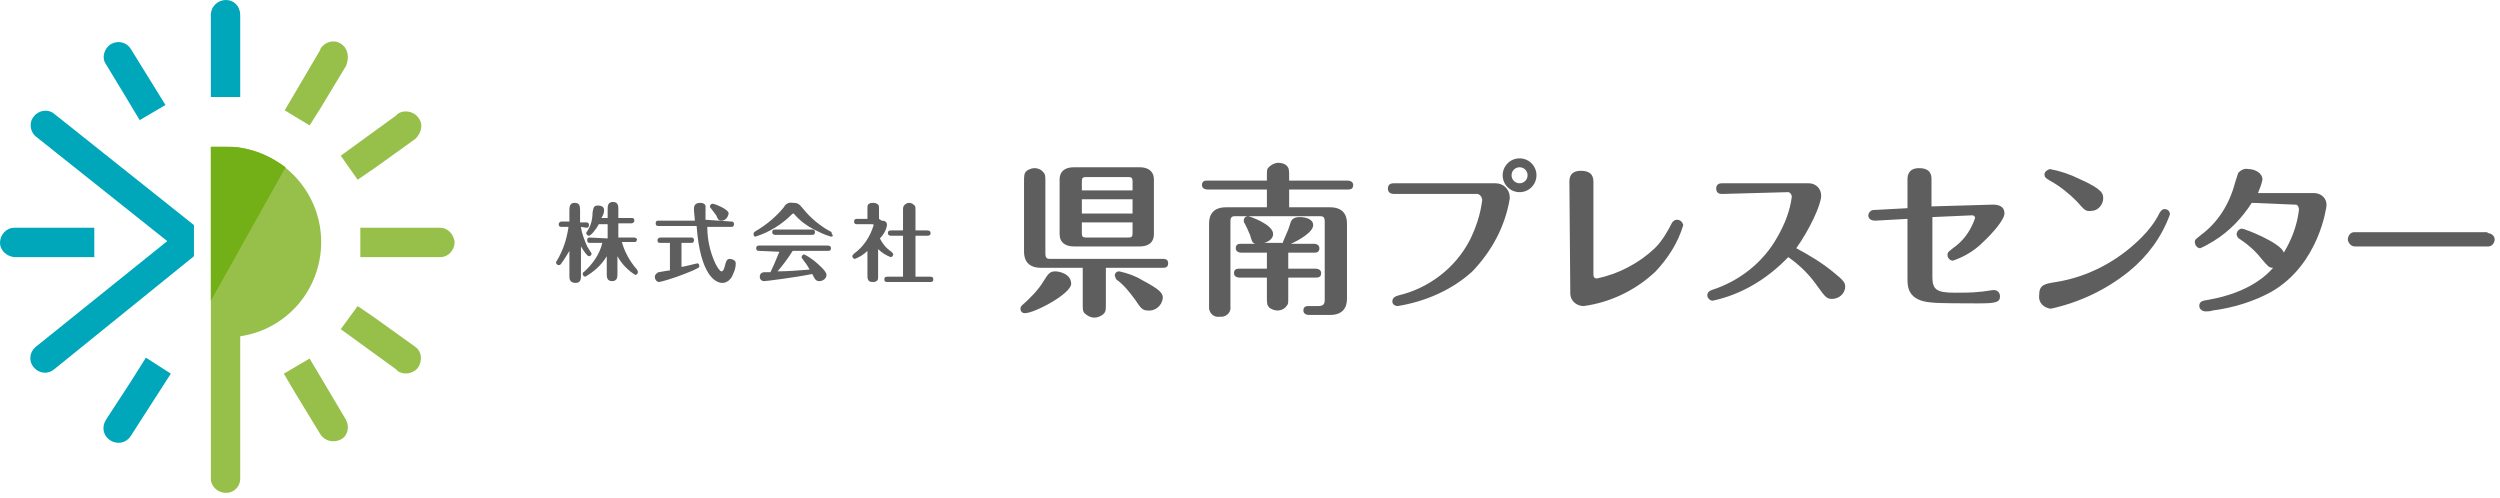<?xml version="1.0" encoding="utf-8"?>
<!-- Generator: Adobe Illustrator 26.3.1, SVG Export Plug-In . SVG Version: 6.00 Build 0)  -->
<svg version="1.1" id="レイヤー_1" xmlns="http://www.w3.org/2000/svg" xmlns:xlink="http://www.w3.org/1999/xlink" x="0px"
	 y="0px" viewBox="0 0 281 56" style="enable-background:new 0 0 281 56;" xml:space="preserve">
<style type="text/css">
	.st0{fill:#5F5E5E;}
	.st1{fill:#97C04A;}
	.st2{fill:#00A6B9;}
	.st3{fill:#73AF17;}
</style>
<g id="グループ_907" transform="translate(-340 -2405)">
	<g id="グループ_906" transform="translate(340 2405)">
		<path id="パス_1437" class="st0" d="M115.2,35.2c-0.3,0-0.5-0.2-0.5-0.5c0-0.2,0.1-0.3,0.2-0.4c0.9-0.8,1.8-1.7,2.4-2.7
			c0.5-0.8,0.7-1.1,1.3-1.1c0.5,0,1.8,0.3,1.8,1.4C120.4,33,116.3,35.2,115.2,35.2 M124.3,30.1v4c0,0.8,0,1-0.4,1.3
			c-0.3,0.2-0.6,0.3-0.9,0.3c-0.4,0-0.8-0.2-1.1-0.5c-0.2-0.2-0.2-0.4-0.2-1.1v-4H117c-1.4,0-1.9-0.8-1.9-1.8v-7.8
			c0-0.8,0-1,0.3-1.3c0.3-0.2,0.6-0.3,0.9-0.3c0.4,0,0.8,0.2,1,0.5c0.2,0.2,0.2,0.4,0.2,1.1v8c0,0.4,0.1,0.6,0.5,0.6h12.7
			c0.2,0,0.6,0,0.6,0.5s-0.4,0.5-0.6,0.5L124.3,30.1z M129.7,26.3c0,1.1-0.8,1.4-1.6,1.4h-7.4c-0.9,0-1.6-0.4-1.6-1.4v-6.1
			c0-1.1,0.8-1.4,1.6-1.4h7.4c0.9,0,1.6,0.4,1.6,1.4L129.7,26.3z M127.3,21.4v-1c0-0.4-0.1-0.5-0.5-0.5h-4.7c-0.4,0-0.5,0.1-0.5,0.5
			v1H127.3z M127.3,22.4h-5.7V24h5.7L127.3,22.4z M121.6,25v1.2c0,0.4,0.1,0.5,0.5,0.5h4.7c0.4,0,0.5-0.1,0.5-0.5V25H121.6z
			 M127.6,33.7c-0.6-0.8-1.2-1.6-2-2.2c-0.2-0.1-0.2-0.3-0.3-0.5c0-0.3,0.2-0.5,0.5-0.5c0,0,0,0,0,0c0.9,0.2,1.8,0.5,2.6,1
			c2.1,1.1,2.3,1.5,2.3,2c-0.1,0.9-0.9,1.5-1.7,1.4C128.4,34.9,128.2,34.6,127.6,33.7"/>
		<path id="パス_1438" class="st0" d="M142.4,21.3h-6.7c-0.2,0-0.6-0.1-0.6-0.5c0-0.5,0.4-0.5,0.6-0.5h6.7v-0.4
			c0-0.8,0-0.9,0.2-1.1c0.3-0.3,0.7-0.5,1.1-0.5c0.3,0,0.7,0.1,0.9,0.3c0.3,0.3,0.3,0.5,0.3,1.3v0.4h6.6c0.2,0,0.6,0.1,0.6,0.5
			c0,0.5-0.4,0.5-0.6,0.5h-6.6v2h4.6c1.4,0,1.9,0.8,1.9,1.8v8.5c0,1-0.5,1.8-1.9,1.8h-2.4c-0.2,0-0.6-0.1-0.6-0.5
			c0-0.5,0.4-0.5,0.6-0.5h1.1c0.6,0,0.7-0.3,0.7-0.7v-8.8c0-0.4-0.1-0.6-0.5-0.6h-9.6c-0.4,0-0.5,0.2-0.5,0.6v9.5
			c0.1,0.6-0.3,1.1-0.9,1.2c-0.1,0-0.2,0-0.3,0c-0.6,0.1-1.1-0.3-1.2-0.9c0-0.1,0-0.2,0-0.3v-9.3c0-1,0.5-1.8,1.9-1.8h4.6
			L142.4,21.3z M144.3,27.5c-0.1-0.1-0.1-0.2-0.1-0.3c0.2-0.5,0.4-0.9,0.6-1.4l0.3-0.9c0.1-0.2,0.3-0.5,1-0.5c0.6,0,1.5,0.2,1.5,0.9
			c0,0.8-1.6,1.7-2.5,2.1h2.6c0.2,0,0.6,0.1,0.6,0.5c0,0.5-0.4,0.5-0.6,0.5h-2.9v1.8h3.1c0.2,0,0.6,0.1,0.6,0.5
			c0,0.5-0.4,0.5-0.6,0.5h-3.1v2.2c0,0.7,0,0.8-0.2,1c-0.2,0.3-0.6,0.5-1,0.5c-0.3,0-0.6-0.1-0.9-0.3c-0.3-0.3-0.3-0.5-0.3-1.2v-2.2
			h-3.1c-0.2,0-0.6-0.1-0.6-0.5c0-0.5,0.4-0.5,0.6-0.5h3.1v-1.8h-2.9c-0.2,0-0.6-0.1-0.6-0.5c0-0.5,0.4-0.5,0.6-0.5h1.6
			c-0.4-0.1-0.4-0.4-0.6-1c-0.2-0.5-0.4-0.9-0.6-1.3c-0.1-0.1-0.1-0.2-0.1-0.3c0-0.3,0.2-0.5,0.5-0.5c0.1,0,2.8,0.9,2.8,2
			c0,0.4-0.3,0.8-1,1H144.3z"/>
		<path id="パス_1439" class="st0" d="M168.1,20.6c0.9,0,1.6,0.7,1.6,1.6c0,0,0,0.1,0,0.1c-0.5,3.1-2,5.9-4.2,8.2
			c-2.3,2.1-5.3,3.4-8.4,3.9c-0.3,0-0.6-0.2-0.6-0.5c0,0,0,0,0,0c0-0.5,0.4-0.6,0.7-0.7c3.4-0.8,6.4-3.1,8-6.2
			c0.7-1.4,1.2-2.9,1.4-4.5c0-0.3-0.2-0.6-0.5-0.7c0,0-0.1,0-0.1,0h-9.3c-0.7,0-0.7-0.5-0.7-0.6c0-0.6,0.5-0.6,0.7-0.6L168.1,20.6z
			 M172.7,19.7c0,1-0.8,1.9-1.9,1.9c-1,0-1.9-0.8-1.9-1.9c0-1,0.8-1.9,1.9-1.9c0,0,0,0,0,0C171.9,17.8,172.7,18.7,172.7,19.7
			C172.7,19.7,172.7,19.7,172.7,19.7 M169.9,19.7c0,0.5,0.4,0.9,0.9,0.9c0,0,0,0,0,0c0.5,0,0.9-0.4,0.9-0.9c0,0,0,0,0,0
			c0-0.5-0.4-0.9-0.9-0.9S169.9,19.2,169.9,19.7"/>
		<path id="パス_1440" class="st0" d="M176.4,20.5c0-0.4,0-1.3,1.3-1.3c1.4,0,1.4,0.9,1.4,1.3v10.3c0,0.2,0,0.5,0.4,0.5
			c2.4-0.5,4.7-1.7,6.5-3.4c0.8-0.8,1.4-1.8,1.9-2.8c0.1-0.2,0.3-0.4,0.6-0.4c0.3,0,0.6,0.2,0.7,0.6c-0.6,2-1.7,3.7-3.1,5.2
			c-2.2,2.1-5.1,3.5-8.1,3.9c-0.8,0-1.5-0.6-1.5-1.4c0,0,0-0.1,0-0.1L176.4,20.5z"/>
		<path id="パス_1441" class="st0" d="M193.6,21.8c-0.2,0-0.7,0-0.7-0.6s0.5-0.6,0.7-0.6h9.7c0.8,0,1.4,0.6,1.4,1.4c0,0,0,0,0,0
			c0,1-1.3,3.8-2.8,5.9c1.5,0.8,3,1.7,4.3,2.8c1,0.8,1.2,1.1,1.2,1.5c0,0.8-0.7,1.4-1.5,1.4c-0.6,0-0.8-0.3-1.6-1.4
			c-0.9-1.3-2-2.4-3.3-3.3c-2.3,2.4-5.2,4.2-8.5,4.9c-0.3,0-0.6-0.3-0.6-0.6c0,0,0,0,0,0c0-0.3,0.2-0.5,0.5-0.6c3.1-1,5.8-3.1,7.4-6
			c0.8-1.4,1.4-2.9,1.6-4.5c0-0.2-0.2-0.5-0.4-0.5c0,0,0,0-0.1,0L193.6,21.8z"/>
		<path id="パス_1442" class="st0" d="M224,23c0.5,0,1.3,0.1,1.3,1c0,0.7-1.4,2.3-2.5,3.3c-0.9,0.9-2.1,1.6-3.3,2
			c-0.3,0-0.6-0.3-0.6-0.6c0-0.4,0.1-0.4,1-1.1c1-0.8,1.7-1.9,2.1-3.1c0-0.2-0.2-0.3-0.3-0.3l-4.5,0.2v6.7c0,1.4,0.4,1.8,2.5,1.8
			c0.9,0,2,0,2.8-0.1c0.3,0,1.4-0.2,1.6-0.2c0.4,0,0.7,0.3,0.7,0.7c0,0,0,0,0,0c0,0.7-0.5,0.8-2.5,0.8c-1.3,0-4.5,0-5.2-0.1
			c-2.7-0.2-2.7-1.8-2.7-2.7v-6.7l-3.6,0.2c-0.5,0-0.8-0.2-0.8-0.6c0-0.3,0.3-0.6,0.6-0.6c0,0,0.1,0,0.1,0l3.7-0.2v-3.2
			c0-0.3,0-1.3,1.3-1.3c1.4,0,1.4,0.9,1.4,1.3v3L224,23z"/>
		<path id="パス_1443" class="st0" d="M231.1,31.7c3.7-0.6,7-2.4,9.6-5c0.8-0.8,1.5-1.7,2-2.7c0.1-0.2,0.3-0.5,0.6-0.5
			c0.3,0,0.6,0.2,0.6,0.6c-0.9,2.5-2.5,4.7-4.6,6.4c-2.6,2.1-5.6,3.5-8.8,4.2c-0.8-0.1-1.4-0.7-1.3-1.5
			C229.2,32,229.8,31.9,231.1,31.7 M233.4,22.6c-0.9-0.9-1.9-1.7-3-2.3c-0.5-0.3-0.6-0.4-0.6-0.7c0-0.3,0.3-0.5,0.6-0.6
			c1.1,0.2,2.3,0.6,3.3,1.1c2.7,1.2,2.7,1.7,2.7,2.2c0,0.7-0.6,1.4-1.3,1.4C234.4,23.8,234.3,23.6,233.4,22.6"/>
		<path id="パス_1444" class="st0" d="M253.1,22.8c-1.1,1.7-2.5,3.2-4.3,4.3c-0.5,0.3-1,0.6-1.5,0.8c-0.3,0-0.6-0.3-0.6-0.7
			c0-0.3,0.1-0.3,0.7-0.8c1.9-1.4,3.2-3.5,3.8-5.8c0.3-0.9,0.3-1,0.4-1.2c0.3-0.3,0.7-0.5,1.1-0.4c0.7,0,1.6,0.4,1.6,1.2
			c-0.1,0.5-0.3,1-0.5,1.5h6.3c0.7,0,1.4,0.5,1.4,1.3c0,0,0,0.1,0,0.1c0,0.1-0.8,6.6-6.2,9.7c-2,1.1-4.3,1.8-6.6,2.1
			c-0.3,0.1-0.5,0.1-0.8,0.1c-0.4,0-0.7-0.3-0.7-0.6c0,0,0,0,0,0c0-0.5,0.3-0.6,1-0.7c4.6-0.8,6.6-2.8,7.3-3.6c-0.5,0-0.6-0.2-1.3-1
			c-0.7-0.9-1.5-1.6-2.4-2.2c-0.2-0.1-0.4-0.3-0.4-0.6c0-0.3,0.3-0.6,0.6-0.6c0.3,0,4.4,1.6,4.7,2.7c0.9-1.5,1.5-3.1,1.7-4.8
			c0-0.3-0.1-0.6-0.4-0.6c0,0-0.1,0-0.1,0L253.1,22.8z"/>
		<path id="パス_1445" class="st0" d="M279.6,26.2c0.4,0,0.8,0.3,0.8,0.7c0,0,0,0,0,0c0,0.4-0.3,0.8-0.7,0.8c0,0-0.1,0-0.1,0
			h-14.9c-0.4,0-0.7-0.3-0.8-0.7c0,0,0,0,0-0.1c0-0.4,0.3-0.8,0.7-0.8c0,0,0,0,0.1,0H279.6z"/>
		<path id="パス_1446" class="st0" d="M65.3,25.5c0.1,0.8,0.4,1.5,0.7,2.2c0.2,0.3,0.3,0.5,0.5,0.8c0,0.1-0.1,0.3-0.3,0.3
			c-0.2,0-0.6-0.6-0.9-1.1V31c0,0.3,0,0.8-0.6,0.8C64,31.8,64,31.3,64,31v-2.8c-0.3,0.5-0.6,1-0.9,1.4c-0.1,0.1-0.1,0.2-0.3,0.2
			c-0.1,0-0.3-0.1-0.3-0.3c0,0,0,0,0,0c0-0.1,0-0.1,0.1-0.2c0.7-1.2,1.1-2.4,1.3-3.8h-0.8c-0.1,0-0.3,0-0.3-0.3
			c0-0.2,0.2-0.3,0.3-0.3H64v-1.3c0-0.6,0.2-0.8,0.6-0.8c0.5,0,0.6,0.3,0.6,0.8V25h0.7c0.1,0,0.3,0,0.3,0.3s-0.2,0.3-0.3,0.3
			L65.3,25.5z M68.3,26.8v-1.6h-1c-0.3,0.6-0.9,1.3-1.1,1.3c-0.1,0-0.3-0.1-0.3-0.3c0-0.1,0-0.1,0.1-0.2c0.4-0.6,0.6-1.3,0.6-2.1
			c0.1-0.5,0.1-0.8,0.6-0.8c0.1,0,0.7,0,0.7,0.5c0,0.3-0.1,0.6-0.3,0.9h0.7v-1c0-0.3,0-0.8,0.6-0.8c0.6,0,0.6,0.5,0.6,0.8v1H71
			c0.1,0,0.3,0,0.3,0.3c0,0.2-0.2,0.3-0.3,0.3h-1.5v1.6h1.8c0.1,0,0.3,0.1,0.3,0.2c0,0.1-0.1,0.3-0.2,0.3c0,0-0.1,0-0.1,0h-1.4
			c0.3,1.1,0.9,2.2,1.7,3.1c0.1,0.2,0.1,0.2,0.1,0.3c0,0.1-0.1,0.3-0.3,0.3c0,0,0,0,0,0c-0.8-0.5-1.5-1.2-2-2.1v2
			c0,0.3,0,0.8-0.6,0.8c-0.6,0-0.6-0.5-0.6-0.8v-2c-0.6,1-1.4,1.7-2.4,2.3c-0.1,0-0.3-0.1-0.3-0.3c0-0.1,0-0.2,0.1-0.2
			c1-0.9,1.8-2,2.1-3.3h-1.4c-0.1,0-0.3,0-0.3-0.3s0.2-0.3,0.3-0.3L68.3,26.8z"/>
		<path id="パス_1447" class="st0" d="M76.6,30c0.2,0,1.7-0.4,1.8-0.4c0.1,0,0.2,0.1,0.2,0.3c0,0.2-0.1,0.2-0.7,0.5
			c-1.2,0.5-2.5,1-3.8,1.3c-0.3,0-0.5-0.3-0.5-0.6c0-0.2,0.2-0.4,0.4-0.5c0,0,0,0,0,0c0.6-0.1,1.1-0.2,1.3-0.2v-3.1h-1.1
			c-0.1,0-0.3,0-0.3-0.3c0-0.2,0.2-0.3,0.3-0.3h3.5c0.1,0,0.3,0,0.3,0.3s-0.2,0.3-0.3,0.3h-1.1L76.6,30z M82.2,24.9
			c0.1,0,0.3,0,0.3,0.3s-0.2,0.3-0.3,0.3h-2.7c0,1.4,0.3,2.8,0.9,4.1c0.2,0.4,0.5,0.9,0.7,0.9c0.2,0,0.3-0.3,0.4-0.7
			c0.1-0.4,0.2-0.7,0.5-0.7c0.2,0,0.7,0.1,0.7,0.5c0,0.4-0.1,0.8-0.3,1.2c-0.2,0.6-0.7,1-1.2,1c-0.8,0-2.5-0.9-2.9-6.4H74
			c-0.1,0-0.3,0-0.3-0.3s0.2-0.3,0.3-0.3h4.1c0-0.3-0.1-0.9-0.1-1.3c0-0.2,0-0.7,0.7-0.7c0.3,0,0.5,0.1,0.6,0.3c0,0.1,0,0.2,0,1v0.6
			L82.2,24.9z M81.1,24.8c-0.3,0-0.4-0.1-0.6-0.6c-0.2-0.3-0.4-0.5-0.6-0.8c-0.1-0.1-0.1-0.1-0.1-0.2c0-0.1,0.1-0.3,0.3-0.3
			c0.2,0,1.8,0.6,1.8,1.1C81.8,24.5,81.5,24.8,81.1,24.8"/>
		<path id="パス_1448" class="st0" d="M93.4,26.6c-0.7-0.2-1.3-0.5-1.9-0.8c-0.8-0.4-1.6-1-2.2-1.7c0,0-0.1-0.1-0.1-0.1
			c-0.1,0-0.1,0-0.2,0.1c-1.1,1.1-2.5,2-4.1,2.5c-0.1,0-0.2-0.1-0.2-0.3c0-0.2,0.1-0.2,0.2-0.3c1.2-0.7,2.3-1.6,3.2-2.7
			c0.2-0.4,0.6-0.6,1-0.5c0.6,0,0.7,0.1,1.2,0.7c0.8,1,1.9,1.9,3,2.5c0.1,0,0.2,0.1,0.2,0.3C93.7,26.5,93.6,26.6,93.4,26.6
			 M85.4,28.2c-0.2,0-0.4,0-0.4-0.3s0.2-0.3,0.4-0.3H93c0.1,0,0.4,0,0.4,0.3s-0.2,0.3-0.4,0.3h-3.9c-0.5,0.8-1.1,1.6-1.7,2.3
			c1.1,0,2.4-0.1,3.6-0.2c-0.2-0.4-0.5-0.8-0.8-1.2c-0.1-0.1-0.1-0.2-0.1-0.2c0-0.1,0.1-0.3,0.3-0.3l0,0c0.4,0.2,0.7,0.4,1.1,0.7
			c0.6,0.5,1.4,1.2,1.4,1.6c0,0.4-0.4,0.7-0.8,0.7c-0.4,0-0.5-0.2-0.8-0.8c-2,0.4-5.2,0.8-5.4,0.8c-0.3,0-0.5-0.2-0.5-0.5
			c0,0,0,0,0,0c0-0.3,0.2-0.5,0.5-0.5c0,0,0,0,0,0c0.1,0,0.6,0,0.7,0c0.2-0.4,0.6-1.3,1-2.3L85.4,28.2z M91.2,25.8
			c0.2,0,0.4,0,0.4,0.3s-0.2,0.3-0.4,0.3h-4c-0.1,0-0.4,0-0.4-0.3s0.2-0.3,0.4-0.3H91.2z"/>
		<path id="パス_1449" class="st0" d="M99.1,24.8c0.3,0,0.6,0.1,0.6,0.5c-0.1,0.6-0.4,1.1-0.8,1.5c0.3,0.6,0.7,1.1,1.3,1.5
			c0.1,0.1,0.2,0.2,0.2,0.3c0,0.1-0.1,0.3-0.3,0.3c0,0,0,0,0,0c-0.5-0.2-1-0.5-1.4-0.9V31c0,0.4,0,0.5-0.2,0.6
			c-0.1,0.1-0.3,0.1-0.4,0.1c-0.6,0-0.6-0.4-0.6-0.8v-2.7c-0.4,0.4-0.9,0.7-1.4,0.9c-0.1,0-0.3-0.1-0.3-0.3c0,0,0,0,0,0
			c0-0.1,0.1-0.2,0.2-0.3c1.1-0.8,1.8-1.9,2.2-3.2c0-0.1-0.1-0.1-0.2-0.1h-1.6c-0.2,0-0.4,0-0.4-0.3s0.2-0.3,0.4-0.3h1.1v-1.1
			c0-0.4,0-0.5,0.2-0.6c0.1-0.1,0.3-0.1,0.5-0.1c0.2,0,0.4,0.1,0.5,0.2c0.1,0.1,0.1,0.2,0.1,0.5v1.1L99.1,24.8z M101.5,31.1v-4.6
			h-1.3c-0.1,0-0.4,0-0.4-0.3s0.2-0.3,0.4-0.3h1.3v-2.2c0-0.4,0-0.5,0.2-0.7c0.1-0.1,0.3-0.2,0.5-0.2c0.2,0,0.4,0.1,0.6,0.3
			c0.1,0.1,0.1,0.2,0.1,0.6v2.2h1.3c0.1,0,0.4,0,0.4,0.3s-0.3,0.3-0.4,0.3h-1.3v4.6h1.6c0.2,0,0.4,0,0.4,0.3s-0.2,0.3-0.4,0.3h-4.7
			c-0.2,0-0.4,0-0.4-0.3s0.2-0.3,0.4-0.3L101.5,31.1z"/>
		<path id="パス_1450" class="st1" d="M36.1,27.2c0-5.3-3.9-9.8-9.1-10.6l0,0c-0.5-0.1-1.1-0.1-1.7-0.1h-1.6v37.3
			c0,0.9,0.8,1.6,1.7,1.6c0.9,0,1.6-0.7,1.6-1.6v-16C32.3,37,36.1,32.5,36.1,27.2"/>
		<path id="パス_1451" class="st2" d="M25.4,0c-0.9,0-1.7,0.7-1.7,1.7c0,0,0,0,0,0v9.2H27V1.7C27,0.7,26.3,0,25.4,0
			C25.4,0,25.4,0,25.4,0"/>
		<path id="パス_1452" class="st1" d="M38.3,4.9c-0.8-0.5-1.8-0.2-2.3,0.6l0,0l0,0.1l-4,6.8l2.8,1.7l1.2-1.9c0,0,0,0,0,0l2.9-4.8
			C39.3,6.4,39.1,5.4,38.3,4.9C38.3,4.9,38.3,4.9,38.3,4.9"/>
		<path id="パス_1453" class="st1" d="M49.5,25.6h-9v3.3h9c0.9,0,1.6-0.8,1.6-1.7C51,26.3,50.3,25.6,49.5,25.6"/>
		<path id="パス_1454" class="st1" d="M38.9,47.2l-4.1-6.9L31.9,42l1.3,2.2l0,0l2.8,4.6c0.5,0.8,1.5,1,2.3,0.6
			C39.1,49,39.3,48,38.9,47.2"/>
		<path id="パス_1455" class="st2" d="M18.6,11.8l-3.9-6.3c-0.5-0.8-1.5-1-2.3-0.5c-0.7,0.5-1,1.5-0.5,2.2l2,3.3l0,0l1.8,3
			L18.6,11.8z"/>
		<path id="パス_1456" class="st2" d="M6.6,25.6h-5c-0.9,0-1.6,0.8-1.6,1.7c0,0.8,0.7,1.5,1.6,1.6h9v-3.3H6.6z"/>
		<path id="パス_1457" class="st2" d="M16.4,40.2l-1.7,2.7l0,0l-2.8,4.3c-0.5,0.8-0.3,1.8,0.5,2.3c0.8,0.5,1.8,0.3,2.3-0.5l4.5-7
			L16.4,40.2z"/>
		<path id="パス_1458" class="st1" d="M47,13.2c-0.5-0.7-1.6-0.9-2.3-0.4c0,0,0,0,0,0L44.5,13l-6.2,4.5l1.9,2.7l1.9-1.3
			c0,0,0,0,0,0l4.6-3.3C47.4,14.9,47.6,13.9,47,13.2"/>
		<path id="パス_1459" class="st1" d="M46.7,39l-4.6-3.3c0,0,0,0,0,0l-1.9-1.3L38.3,37l6.2,4.5l0.2,0.2c0.7,0.5,1.8,0.3,2.3-0.4
			C47.5,40.5,47.4,39.5,46.7,39"/>
		<path id="パス_1460" class="st3" d="M27,16.6L27,16.6c-0.5-0.1-1.1-0.1-1.7-0.1h-1.6v17.3l8.4-15C30.6,17.7,28.9,16.9,27,16.6"
			/>
		<path id="パス_1461" class="st2" d="M21.8,25.3L6.1,12.8c-0.7-0.6-1.8-0.4-2.3,0.3c-0.6,0.7-0.4,1.8,0.3,2.3l14.7,11.7L4,39
			c-0.7,0.6-0.8,1.6-0.2,2.3s1.6,0.8,2.3,0.2l0,0l15.7-12.7L21.8,25.3z"/>
	</g>
</g>
</svg>
